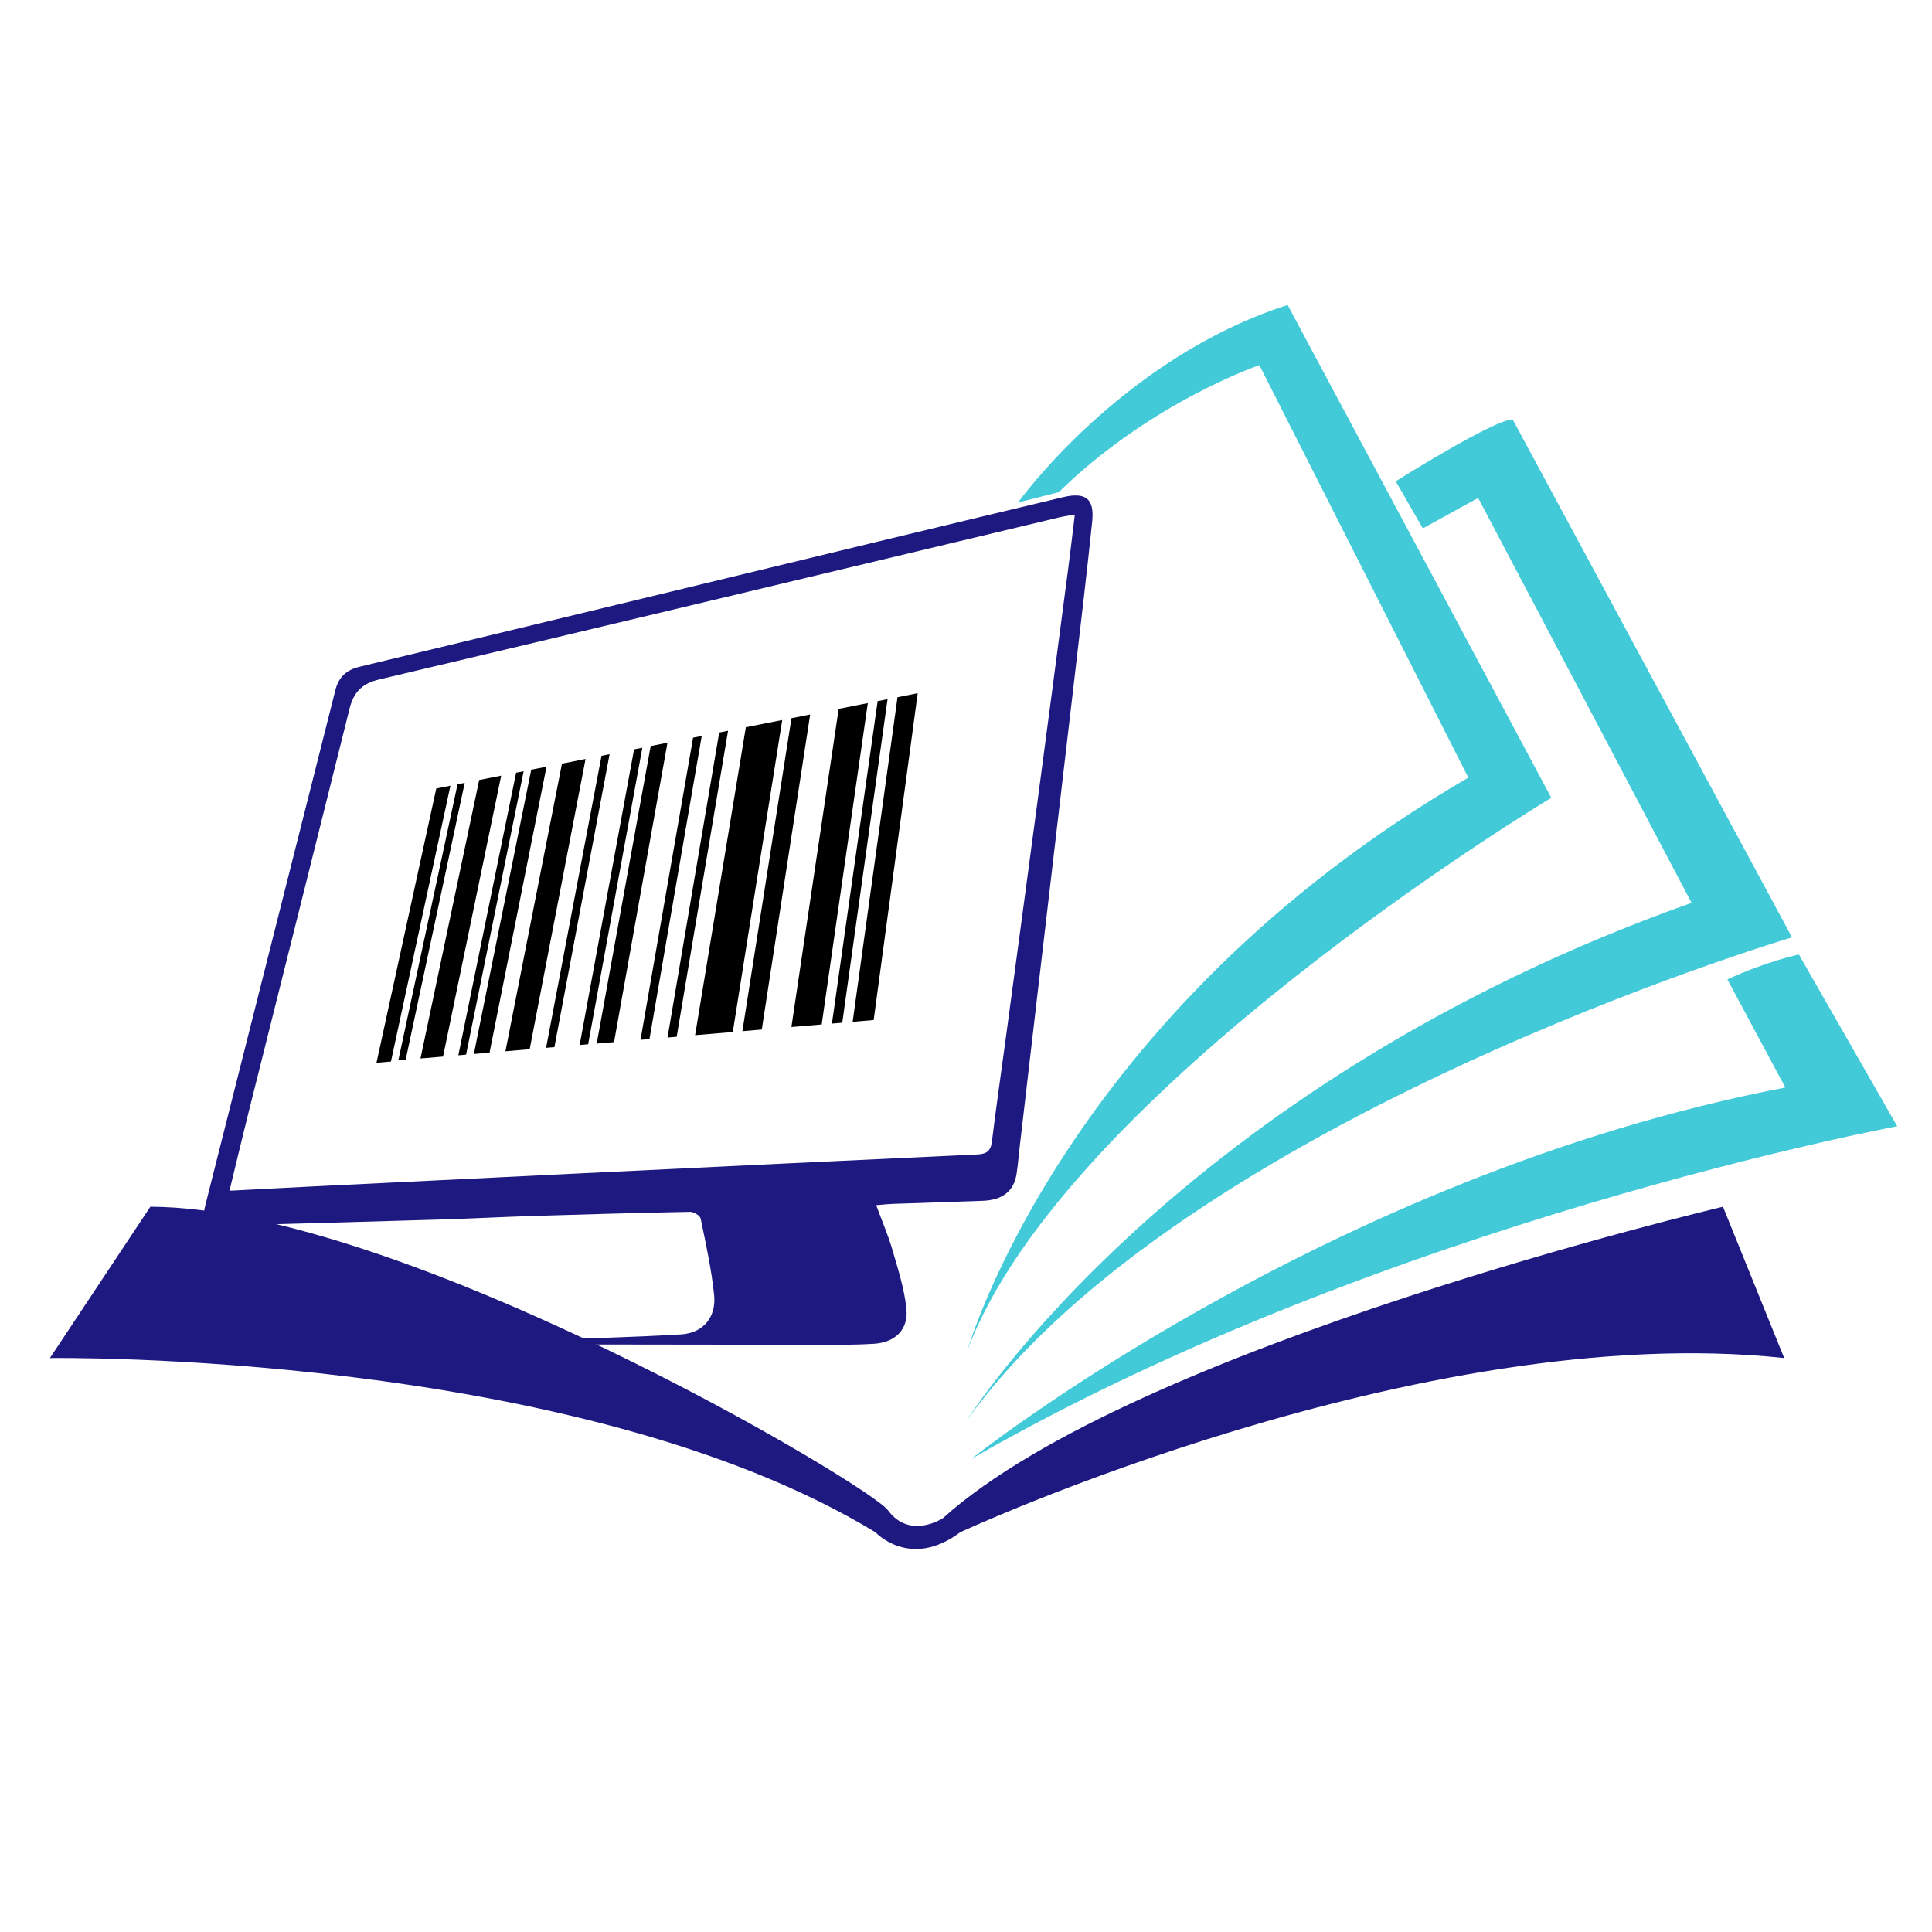<?xml version="1.0" encoding="utf-8"?>
<!-- Generator: Adobe Illustrator 16.0.2, SVG Export Plug-In . SVG Version: 6.00 Build 0)  -->
<!DOCTYPE svg PUBLIC "-//W3C//DTD SVG 1.1//EN" "http://www.w3.org/Graphics/SVG/1.1/DTD/svg11.dtd">
<svg version="1.1" xmlns="http://www.w3.org/2000/svg" xmlns:xlink="http://www.w3.org/1999/xlink" x="0px" y="0px" width="500px"
	 height="500px" viewBox="0 0 500 500" enable-background="new 0 0 500 500" xml:space="preserve">
<g id="Layer_1">
	<g>
		<path d="M202.439,186.348c-4.101,25.89-8.354,52.724-12.79,80.729c-3.263,0.276-6.423,0.548-9.755,0.826
			c4.537-27.522,8.911-54.07,13.13-79.693C196.14,187.593,199.276,186.974,202.439,186.348z"/>
		<path d="M129.71,200.742c-4.841,23.405-9.846,47.573-15.048,72.694c-1.944,0.167-3.815,0.326-5.841,0.496
			c5.227-24.795,10.289-48.809,15.189-72.059C125.9,201.499,127.796,201.116,129.71,200.742z"/>
		<path d="M151.544,196.42c-4.65,24.159-9.458,49.135-14.465,75.114c-2.092,0.179-4.096,0.353-6.269,0.536
			c5.043-25.65,9.913-50.446,14.63-74.441C147.462,197.229,149.495,196.824,151.544,196.42z"/>
		<path d="M224.588,181.964c-3.824,26.637-7.792,54.278-11.936,83.161c-2.618,0.224-5.122,0.434-7.835,0.666
			c4.229-28.476,8.304-55.9,12.233-82.335C219.547,182.964,222.061,182.463,224.588,181.964z"/>
		<path d="M116.565,203.346c-4.946,22.95-10.058,46.635-15.389,71.38c-1.299,0.114-2.528,0.219-3.741,0.319
			c5.319-24.416,10.476-48.062,15.472-70.976C114.126,203.826,115.344,203.591,116.565,203.346z"/>
		<path d="M141.438,198.422c-4.75,23.807-9.646,48.403-14.744,73.998c-1.347,0.111-2.621,0.221-4.06,0.345
			c5.112-25.33,10.055-49.841,14.846-73.558C138.79,198.945,140.113,198.683,141.438,198.422z"/>
		<path d="M172.74,192.227c-4.438,24.88-9.037,50.629-13.823,77.466c-1.485,0.124-2.892,0.242-4.486,0.381
			c4.817-26.561,9.465-52.208,13.961-76.99C169.834,192.8,171.284,192.514,172.74,192.227z"/>
		<path d="M209.67,184.917c-4.013,26.132-8.173,53.23-12.521,81.524c-1.664,0.145-3.232,0.275-5.018,0.429
			c4.394-27.999,8.62-54.973,12.699-80.998C206.44,185.558,208.049,185.239,209.67,184.917z"/>
		<path d="M237.501,179.408c-3.646,27.072-7.435,55.177-11.395,84.574c-1.807,0.152-3.511,0.298-5.441,0.465
			c4.021-29.074,7.885-57.058,11.614-84.007C234.016,180.098,235.76,179.753,237.501,179.408z"/>
		<path d="M120.264,202.615c-4.92,23.074-9.999,46.897-15.277,71.646c-0.624,0.051-1.183,0.098-1.899,0.157
			c5.27-24.571,10.375-48.375,15.323-71.44C119.024,202.858,119.645,202.736,120.264,202.615z"/>
		<path d="M135.52,199.592c-4.798,23.604-9.749,47.985-14.901,73.344c-0.664,0.052-1.24,0.102-1.997,0.169
			c5.15-25.174,10.126-49.542,14.948-73.125C134.22,199.852,134.87,199.721,135.52,199.592z"/>
		<path d="M157.76,195.189c-4.591,24.366-9.341,49.57-14.28,75.805c-0.711,0.06-1.34,0.112-2.151,0.181
			c4.943-26.046,9.724-51.224,14.344-75.571C156.366,195.468,157.061,195.332,157.76,195.189z"/>
		<path d="M166.236,193.517c-4.503,24.654-9.168,50.169-14.023,76.742c-0.733,0.062-1.375,0.114-2.204,0.188
			c4.857-26.384,9.554-51.871,14.087-76.508C164.81,193.794,165.524,193.652,166.236,193.517z"/>
		<path d="M181.608,190.47c-4.343,25.185-8.842,51.258-13.525,78.438c-0.767,0.063-1.445,0.123-2.316,0.195
			c4.696-26.978,9.225-53.033,13.604-78.185C180.115,190.763,180.858,190.617,181.608,190.47z"/>
		<path d="M188.42,189.121c-4.272,25.418-8.69,51.74-13.297,79.189c-0.786,0.068-1.476,0.121-2.366,0.205
			c4.615-27.256,9.07-53.55,13.37-78.937C186.892,189.428,187.653,189.273,188.42,189.121z"/>
		<path d="M229.699,180.95c-3.753,26.813-7.655,54.643-11.723,83.725c-0.886,0.074-1.666,0.139-2.673,0.227
			c4.094-28.867,8.03-56.658,11.83-83.442C227.986,181.291,228.844,181.114,229.699,180.95z"/>
	</g>
</g>
<g id="Layer_2">
	<path fill="#42CAD8" d="M263.452,130.058c0,0,26.73-37.316,69.785-51.127l68.238,127.541c0,0-125.914,75.55-151.101,142.977
		c0,0,24.829-87.271,129.625-148.198L325.926,94.5c0,0-28.077,9.549-51.926,32.875L263.452,130.058z"/>
	<path fill="#42CAD8" d="M250.124,367.7c0,0,53.95-86.62,187.657-134.041L382.54,128.864l-14.318,7.88l-7.007-12.185
		c0,0,25.388-16.003,30.263-16.003l72.298,134.04C463.775,242.596,306.38,289.215,250.124,367.7z"/>
	<path fill="#42CAD8" d="M251.353,377.576c0,0,92.092-73.382,210.697-96.129l-15.008-27.988c10.374-4.753,18.511-6.436,18.511-6.436
		L491,291.476C491,291.476,358.178,316.11,251.353,377.576z"/>
	<path fill="#1E1980" d="M445.904,312.302c0,0-152.315,35.913-201.872,80.592c0,0-8.529,5.687-14.218-2.03
		c-4.963-6.731-125.913-78.324-190.903-78.562l-25.996,39.161c0,0,136.073-2.036,213.653,45.079c0,0,8.937,9.749,21.934,0
		c0,0,119.011-55.219,213.246-45.079L445.904,312.302z"/>
</g>
<g id="Layer_3">
	<path fill-rule="evenodd" clip-rule="evenodd" fill="#1E1980" d="M226.751,311.895c1.525,4.134,3.09,7.711,4.165,11.436
		c1.469,5.062,3.133,10.182,3.663,15.382c0.548,5.376-2.89,8.691-8.327,9.053c-4.509,0.299-9.042,0.263-13.562,0.263
		c-32.932-0.026-65.866-0.081-98.8-0.127c-0.921,0-1.842,0-2.763,0c-0.004-0.386-0.009-0.771-0.014-1.159
		c9.206,0,18.421,0.167,27.622-0.038c12.514-0.275,25.028-0.638,37.518-1.363c5.69-0.331,9.146-4.422,8.563-10.163
		c-0.676-6.656-2.135-13.239-3.481-19.813c-0.157-0.762-1.788-1.759-2.718-1.744c-13.561,0.264-27.12,0.647-40.676,1.068
		c-7.992,0.253-15.979,0.679-23.973,0.922c-18.769,0.563-37.542,1.083-56.315,1.587c-4.792,0.129-5.624-0.883-4.451-5.538
		c11.184-44.337,22.403-88.661,33.58-133.002c0.854-3.396,2.787-5.262,6.266-6.095c43.894-10.548,87.762-21.189,131.639-31.792
		c16.768-4.048,33.544-8.077,50.325-12.076c5.986-1.426,8.26,0.333,7.642,6.314c-1.366,13.232-2.961,26.439-4.486,39.655
		c-1.505,12.99-3.04,25.968-4.561,38.953c-1.761,15.053-3.524,30.104-5.284,45.153c-1.488,12.756-2.973,25.513-4.457,38.27
		c-0.269,2.301-0.439,4.617-0.806,6.895c-0.702,4.351-3.643,6.647-8.678,6.831c-7.759,0.288-15.524,0.521-23.283,0.793
		C229.864,311.602,228.639,311.746,226.751,311.895z M59.391,308.162c7.178-0.373,13.512-0.721,19.85-1.032
		c23.607-1.159,47.214-2.316,70.823-3.459c34.258-1.654,68.513-3.317,102.772-4.897c2.375-0.11,3.551-0.77,3.86-3.294
		c1.085-8.837,2.365-17.65,3.553-26.473c2.711-20.164,5.432-40.331,8.11-60.509c2.745-20.629,5.456-41.262,8.161-61.898
		c0.564-4.313,1.058-8.625,1.641-13.433c-1.708,0.305-2.933,0.462-4.122,0.748c-58.626,14.001-117.235,28.067-175.897,41.928
		c-4.541,1.068-6.638,3.373-7.692,7.611c-8.72,35.055-17.533,70.081-26.298,105.126C62.583,294.844,61.1,301.122,59.391,308.162z"/>
</g>
</svg>
